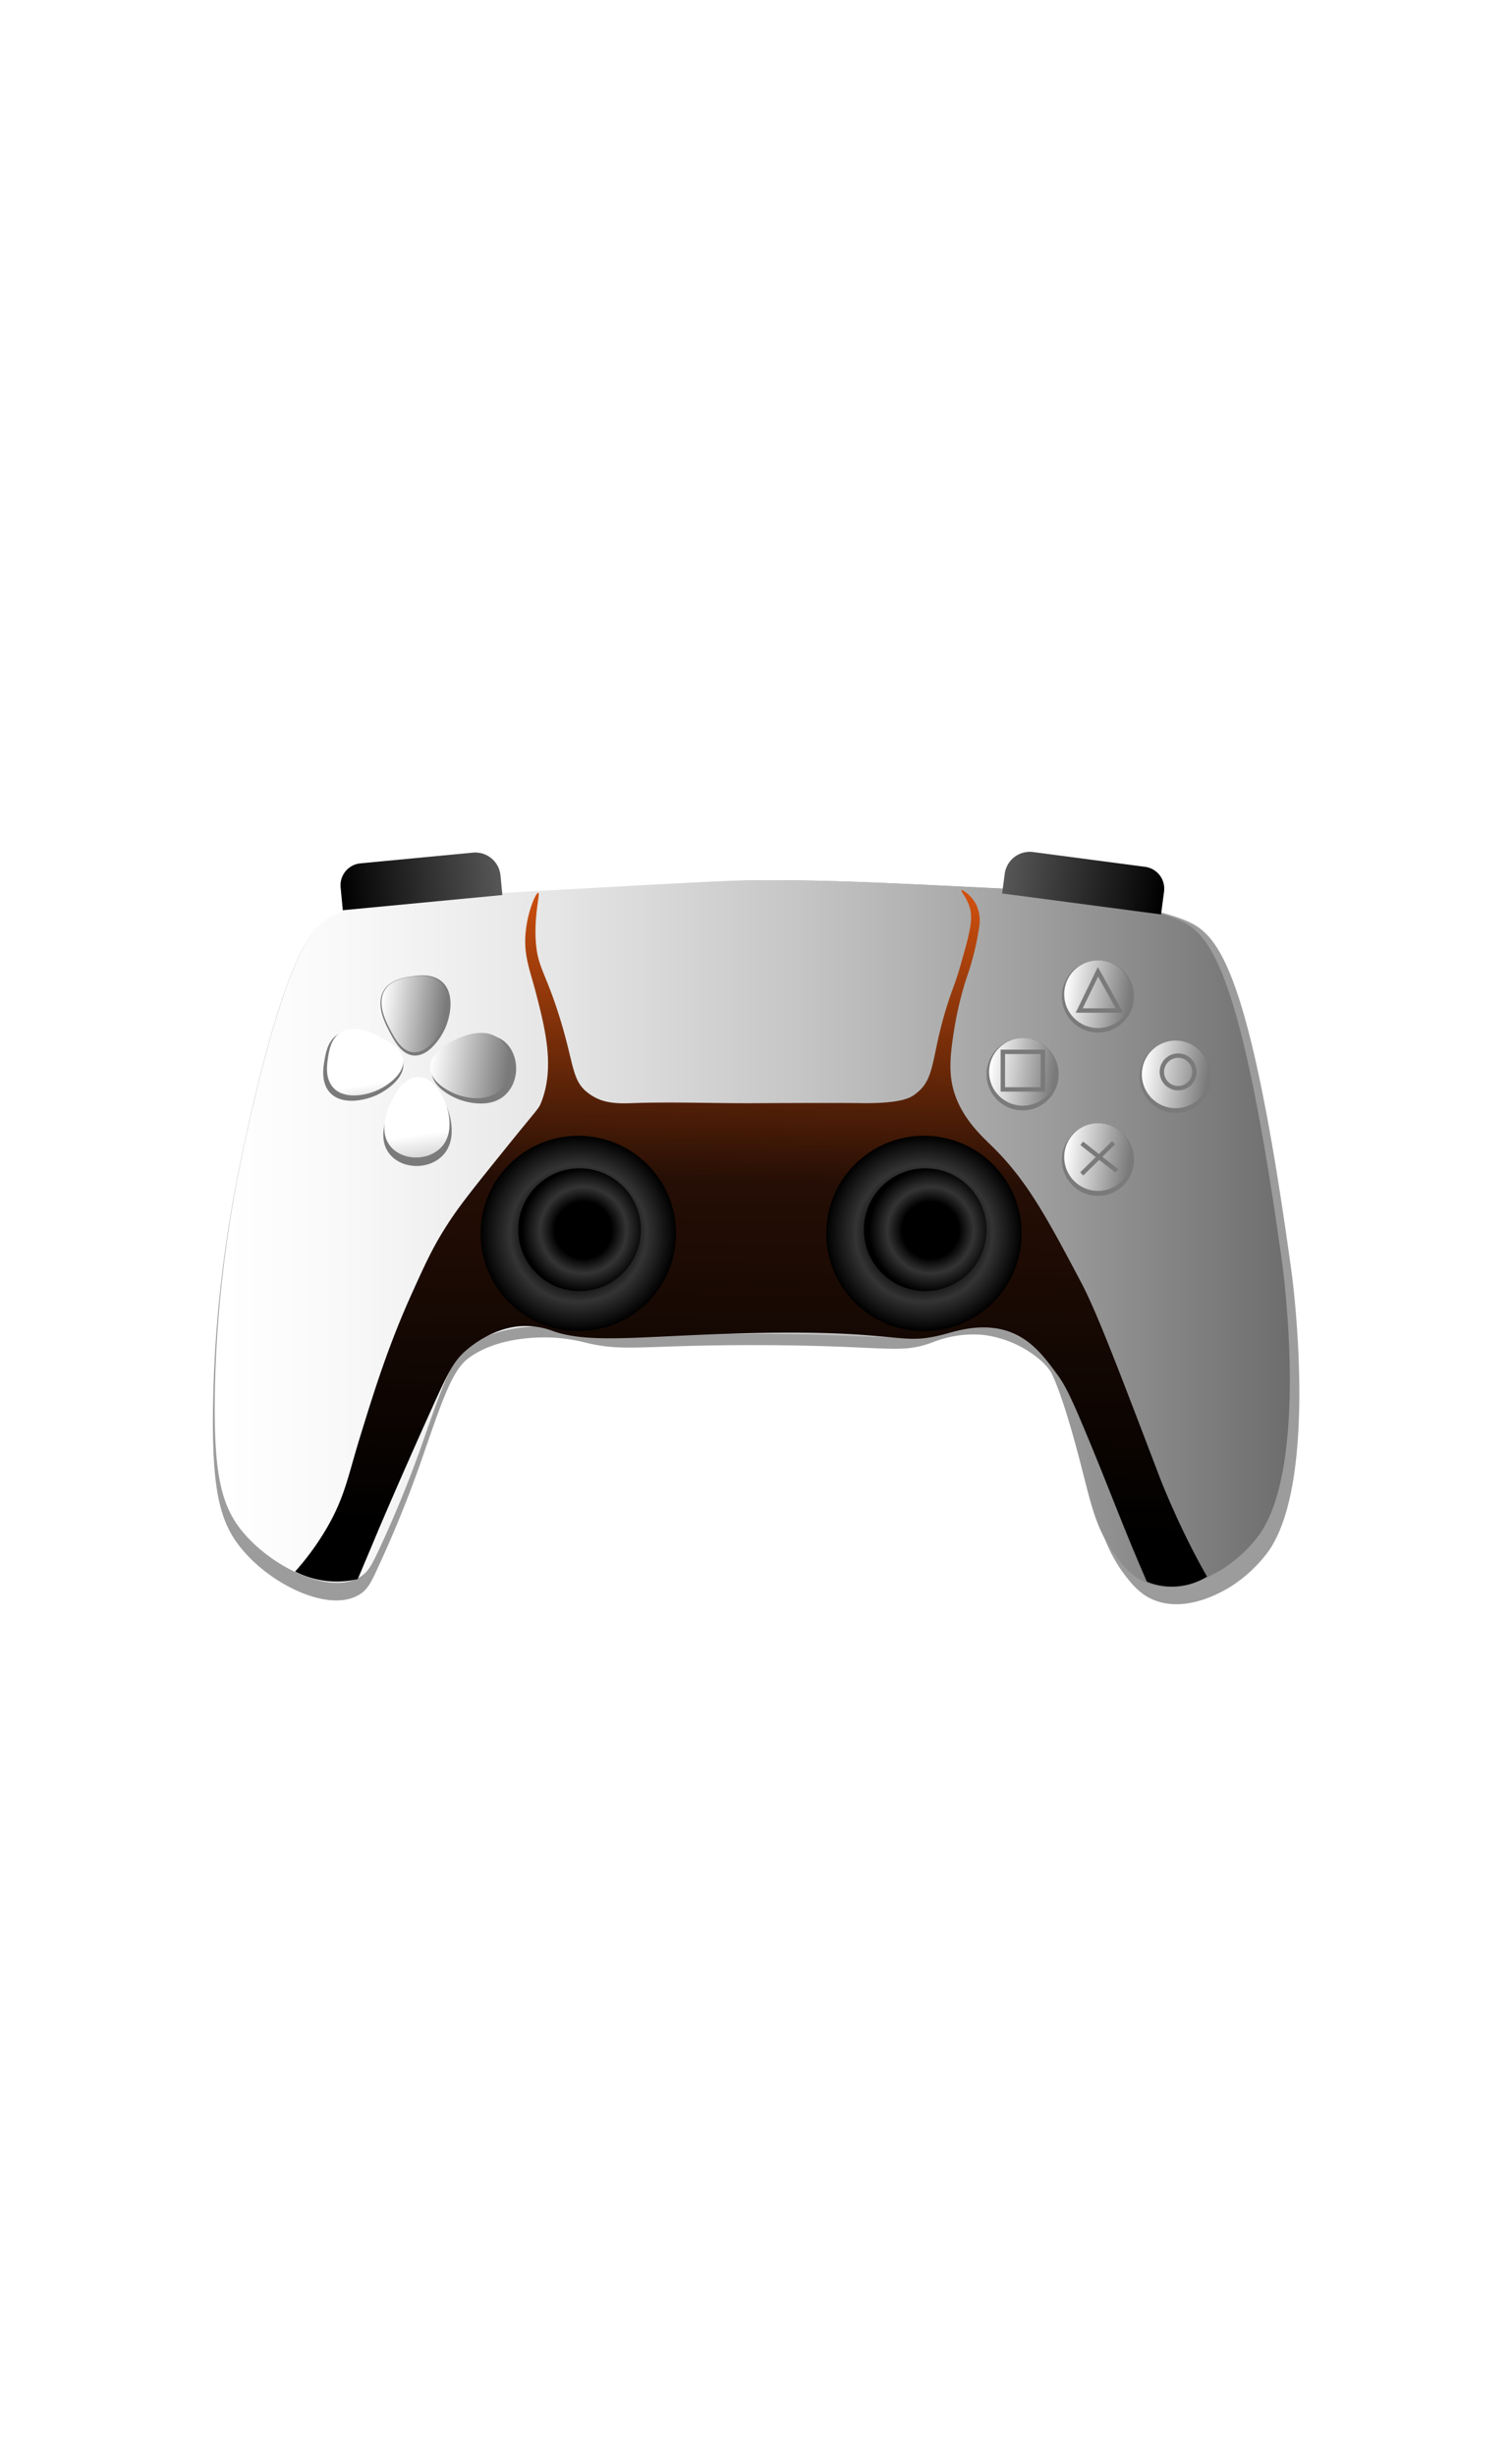 <svg id="Layer_1" data-name="Layer 1" xmlns="http://www.w3.org/2000/svg" xmlns:xlink="http://www.w3.org/1999/xlink" width="516" height="838" viewBox="0 0 516 838"><defs><style>.cls-1{opacity:0.39;filter:url(#AI_GaussianBlur_7);}.cls-2{fill:url(#linear-gradient);}.cls-3{fill:url(#linear-gradient-2);}.cls-4{fill:url(#linear-gradient-3);}.cls-5{fill:url(#linear-gradient-4);}.cls-6{fill:#7a7a7a;}.cls-7{fill:url(#linear-gradient-5);}.cls-8{fill:url(#linear-gradient-6);}.cls-9{fill:url(#linear-gradient-7);}.cls-10{fill:url(#linear-gradient-8);}.cls-11{fill:url(#linear-gradient-9);}.cls-12{fill:url(#linear-gradient-10);}.cls-13{fill:url(#linear-gradient-11);}.cls-14{fill:url(#linear-gradient-12);}.cls-15{fill:none;stroke:#7a7a7a;stroke-miterlimit:10;stroke-width:1.5px;}.cls-16{fill:url(#radial-gradient);}.cls-17{fill:url(#radial-gradient-2);}.cls-18{fill:url(#radial-gradient-3);}.cls-19{fill:url(#radial-gradient-4);}</style><filter id="AI_GaussianBlur_7" name="AI_GaussianBlur_7"><feGaussianBlur stdDeviation="7"/></filter><linearGradient id="linear-gradient" x1="73.34" y1="420.8" x2="440.12" y2="420.8" gradientUnits="userSpaceOnUse"><stop offset="0.01" stop-color="#fff"/><stop offset="0.13" stop-color="#f8f8f8"/><stop offset="0.32" stop-color="#e5e5e5"/><stop offset="0.54" stop-color="#c6c6c6"/><stop offset="0.78" stop-color="#9b9b9b"/><stop offset="1" stop-color="#6d6d6d"/></linearGradient><linearGradient id="linear-gradient-2" x1="256.58" y1="523.48" x2="262.07" y2="215.4" gradientUnits="userSpaceOnUse"><stop offset="0"/><stop offset="0.39" stop-color="#250e05"/><stop offset="0.8" stop-color="#ff6210"/></linearGradient><linearGradient id="linear-gradient-3" x1="-476.08" y1="174.8" x2="-421.38" y2="174.8" gradientTransform="translate(592.24 125.54)" gradientUnits="userSpaceOnUse"><stop offset="0"/><stop offset="1" stop-color="#575757"/></linearGradient><linearGradient id="linear-gradient-4" x1="1665.01" y1="413.79" x2="1719.72" y2="413.79" gradientTransform="matrix(1, 0, 0, -1, -1322.25, 714.58)" xlink:href="#linear-gradient-3"/><linearGradient id="linear-gradient-5" x1="360.52" y1="367.24" x2="337.64" y2="364.22" gradientUnits="userSpaceOnUse"><stop offset="0.03" stop-color="#7a7a7a"/><stop offset="1" stop-color="#fff"/></linearGradient><linearGradient id="linear-gradient-6" x1="386.16" y1="396.3" x2="363.28" y2="393.28" xlink:href="#linear-gradient-5"/><linearGradient id="linear-gradient-7" x1="386.16" y1="340.74" x2="363.28" y2="337.72" xlink:href="#linear-gradient-5"/><linearGradient id="linear-gradient-8" x1="412.66" y1="368.09" x2="389.78" y2="365.07" xlink:href="#linear-gradient-5"/><linearGradient id="linear-gradient-9" x1="152.44" y1="347.29" x2="129.82" y2="344.31" xlink:href="#linear-gradient-5"/><linearGradient id="linear-gradient-10" x1="174.18" y1="364.99" x2="147.12" y2="361.42" xlink:href="#linear-gradient-5"/><linearGradient id="linear-gradient-11" x1="7469.85" y1="-7030.21" x2="7447.23" y2="-7033.2" gradientTransform="matrix(0.01, 1, 1, -0.01, 7099.34, -7149.7)" xlink:href="#linear-gradient-5"/><linearGradient id="linear-gradient-12" x1="7491.59" y1="-7012.51" x2="7464.53" y2="-7016.08" gradientTransform="matrix(0.01, 1, 1, -0.01, 7099.34, -7149.7)" xlink:href="#linear-gradient-5"/><radialGradient id="radial-gradient" cx="315.31" cy="420.86" r="33.34" gradientUnits="userSpaceOnUse"><stop offset="0.46"/><stop offset="0.7" stop-color="#343434"/><stop offset="1"/></radialGradient><radialGradient id="radial-gradient-2" cx="381.61" cy="36.51" r="19.66" gradientTransform="translate(-90.75 380.68) scale(1.07 1.07)" xlink:href="#radial-gradient"/><radialGradient id="radial-gradient-3" cx="197.36" cy="420.86" r="33.34" xlink:href="#radial-gradient"/><radialGradient id="radial-gradient-4" cx="270.87" cy="36.51" r="19.66" gradientTransform="translate(-90.75 380.68) scale(1.07 1.07)" xlink:href="#radial-gradient"/></defs><g class="cls-1"><path d="M110.74,314.39c-4.25,3.24-12.82,11-25.92,69.22C79,409.67,73.48,440.18,72.73,478.24c-.59,29.83,2.2,40.93,9.5,49.94,10.28,12.69,30.39,22.32,40.6,15.77,2.55-1.63,3.71-3.78,6-8.76A406.49,406.49,0,0,0,145.29,494c6.2-17.82,9.4-26.8,14.69-30.67,9.16-6.7,21.85-6.95,25.05-7a55,55,0,0,1,14.69,1.75c13.71,3.34,19.2.76,59.61.88,44,.13,47.33,3.23,58.74-.88a37.53,37.53,0,0,1,17.28-2.63,36.9,36.9,0,0,1,19.87,8.77c3.62,3.25,7,7.75,13,28.91,6.45,22.76,6.8,32.39,15.57,44.15,3.78,5.06,6.62,7.16,9.48,8.42,11.3,5,24-2.69,26.78-4.38a47.87,47.87,0,0,0,13-12.26c17.27-25.12,7.77-94.63,7.77-94.63-14.16-103.74-25.08-115.4-35.41-120-8.15-3.67-23.22-6.25-32.83-7.89a266.36,266.36,0,0,0-33.69-3.5c-38.57-1.92-57.86-2.88-82.07-2.63-8.17.08-33.49,1.52-83.8,4.38C137.23,306.78,119.2,307.93,110.74,314.39Z"/></g><path class="cls-2" d="M111,314c-4.21,3.17-12.69,10.71-25.65,67.53-5.79,25.43-11.22,55.19-12,92.32-.58,29.1,2.17,39.93,9.4,48.72C93,535,112.89,544.35,123,538c2.52-1.59,3.67-3.69,6-8.55a398.63,398.63,0,0,0,16.24-40.17c6.12-17.38,9.29-26.14,14.53-29.92,9.06-6.53,21.62-6.77,24.79-6.83a54.5,54.5,0,0,1,14.53,1.71c13.56,3.25,19,.73,59,.85,43.55.13,46.83,3.16,58.12-.85a37.5,37.5,0,0,1,17.09-2.57,36.67,36.67,0,0,1,19.66,8.55c3.59,3.17,6.89,7.56,12.83,28.21,6.38,22.2,6.72,31.59,15.41,43.06,3.73,4.94,6.54,7,9.37,8.22,11.18,4.87,23.74-2.63,26.5-4.27a47.11,47.11,0,0,0,12.82-12c17.09-24.5,7.7-92.31,7.7-92.31-14-101.2-24.83-112.58-35.05-117.11-8.06-3.57-23-6.09-32.48-7.69a268.91,268.91,0,0,0-33.34-3.42c-38.16-1.87-57.24-2.81-81.2-2.56-8.08.08-33.14,1.48-82.91,4.27C137.23,306.59,119.39,307.71,111,314Z"/><path class="cls-3" d="M183.68,304.61c.77.18-1.39,7.14-.85,16.24.52,8.88,3.07,10.4,7.69,24.79,5.6,17.45,4.34,22.95,10.26,27.35,3.59,2.68,7.3,3.7,14.53,3.42,13.95-.53,27.92.07,41.88,0,34.56-.17,37.61,0,37.61,0,14.11,0,16.32-2.15,17.95-3.42,7.41-5.76,4.41-14.13,12.82-36.75,1.21-3.24,1.94-5.86,3.42-11.11,2.58-9.19,3-12.7,1.71-16.24-1.08-3-2.92-4.84-2.56-5.13s3.55,1.83,5.12,5.13a13.13,13.13,0,0,1,.86,7.69,92.51,92.51,0,0,1-4.27,17.09,120.67,120.67,0,0,0-4.28,17.95c-.85,5.64-1.73,11.44-.85,17.1,1.73,11.16,9.77,18.4,13.67,22.22,12.2,11.93,18.85,24.49,30.77,47,5,9.52,12.2,28.29,26.5,65.82.7,1.84,2.16,5.47,4.28,10.26,4.64,10.53,9,18.74,12,23.93a22.83,22.83,0,0,1-12,3.42,22.48,22.48,0,0,1-8.55-1.71c-1.54-3.55-4-9.22-6.84-16.24-4.67-11.44-8.38-21.24-14.53-35.9-5.16-12.3-6.9-15.42-9.4-18.8-3.25-4.4-7.56-10.55-14.53-13.68-9.25-4.15-18.81-1.17-23.08,0-17.35,4.77-13.92-1.91-73.51,0-31.67,1-48.61,3.41-60.69-.85a26.62,26.62,0,0,0-11.11-1.71c-9.26.63-16.43,6.45-17.95,7.69-4.78,3.87-6.66,7.67-12.82,21.37-11,24.42-18,41-18,41-3,7.19-5.45,12.95-6.84,16.24a31,31,0,0,1-7.69.85,31.33,31.33,0,0,1-13.68-3.42,91.8,91.8,0,0,0,11.11-15.38c6-10.47,7.07-17.77,11.11-30.77,5-16.27,9.82-31.62,18-49.58,4.28-9.45,6.95-15.35,12-23.08,4-6.22,9.3-12.78,19.66-25.64,10.94-13.59,11.09-13.23,12-15.39,4.91-12.06,1.36-25.74-1.71-37.61-2.11-8.12-4.39-13.11-3.42-21.37C180.22,310.49,183,304.45,183.68,304.61Z"/><path class="cls-4" d="M123.67,292.65h38.55a8.64,8.64,0,0,1,8.64,8.64V308a0,0,0,0,1,0,0h-54.7a0,0,0,0,1,0,0v-7.87A7.51,7.51,0,0,1,123.67,292.65Z" transform="translate(-27.85 14.97) rotate(-5.44)"/><path class="cls-5" d="M342.76,293.09h54.7a0,0,0,0,1,0,0v6.75a8.64,8.64,0,0,1-8.64,8.64H350.27a7.51,7.51,0,0,1-7.51-7.51v-7.87a0,0,0,0,1,0,0Z" transform="translate(697.68 647.43) rotate(-172.48)"/><path class="cls-6" d="M141,360.12c-4.06-.44-6.42-4.93-8.07-8.07-1.44-2.73-5-9.47-1.8-14.35,2.22-3.4,6.52-4.09,9-4.49s7.41-1.19,10.76,1.8c4.42,3.93,2.9,11.82.9,16.14C150.25,354.42,146.11,360.67,141,360.12Z"/><path class="cls-6" d="M147.29,365.5c0-5.6,7.14-9,9-9.87,2.08-1,10.54-5,16.14,0,4.58,4.09,5,12.17.9,17-5.2,6.19-14.4,3.3-16.14,2.69C156.49,375.13,147.33,371.8,147.29,365.5Z"/><path class="cls-6" d="M137.6,362.73c-.47-4.06-5-6.38-8.13-8-2.74-1.42-9.51-4.91-14.36-1.69-3.38,2.24-4,6.55-4.42,9s-1.14,7.41,1.88,10.74c4,4.39,11.85,2.81,16.15.78C132,372,138.19,367.83,137.6,362.73Z"/><path class="cls-6" d="M143,369c-5.6,0-8.95,7.22-9.79,9.05-1,2.08-4.92,10.57.12,16.14,4.11,4.55,12.21,4.89,17,.77,6.15-5.25,3.19-14.44,2.57-16.17C152.73,378.09,149.34,369,143,369Z"/><circle class="cls-6" cx="348.99" cy="366.55" r="12.31"/><circle class="cls-6" cx="374.69" cy="395.73" r="12.31"/><circle class="cls-6" cx="374.69" cy="340" r="12.31"/><circle class="cls-6" cx="401.25" cy="367.41" r="12.31"/><circle class="cls-7" cx="349.08" cy="365.73" r="11.54"/><circle class="cls-8" cx="374.72" cy="394.79" r="11.54"/><circle class="cls-9" cx="374.72" cy="339.23" r="11.54"/><circle class="cls-10" cx="401.22" cy="366.58" r="11.54"/><path class="cls-11" d="M140.83,359c-3.87-.42-6.11-4.7-7.69-7.7-1.37-2.6-4.75-9-1.71-13.67,2.11-3.24,6.21-3.9,8.55-4.28s7.06-1.14,10.25,1.71c4.22,3.76,2.77,11.28.86,15.39C149.64,353.6,145.7,359.55,140.83,359Z"/><path class="cls-12" d="M146.82,364.16c0-5.34,6.81-8.58,8.54-9.41,2-.93,10-4.76,15.39,0,4.36,3.9,4.75,11.6.85,16.24-4.95,5.9-13.73,3.15-15.38,2.57C155.58,373.34,146.85,370.17,146.82,364.16Z"/><path class="cls-13" d="M137.59,361.52c-.45-3.87-4.74-6.08-7.75-7.64-2.62-1.34-9.07-4.67-13.69-1.6-3.22,2.13-3.85,6.23-4.21,8.58s-1.09,7.06,1.79,10.24c3.78,4.18,11.29,2.68,15.39.74C132.23,370.37,138.15,366.38,137.59,361.52Z"/><path class="cls-14" d="M142.76,367.46c-5.33,0-8.53,6.88-9.34,8.62-.92,2-4.68,10.08.12,15.39,3.92,4.33,11.64,4.66,16.25.73,5.86-5,3-13.76,2.44-15.41C152,376.16,148.77,367.45,142.76,367.46Z"/><circle class="cls-15" cx="402.07" cy="365.73" r="5.56"/><line class="cls-15" x1="369.16" y1="390.09" x2="381.13" y2="399.49"/><line class="cls-15" x1="380.05" y1="389.9" x2="369.16" y2="400.54"/><rect class="cls-15" x="342.24" y="358.89" width="13.68" height="12.82"/><polygon class="cls-15" points="368.31 344.79 374.72 331.57 382.04 344.79 368.31 344.79"/><circle class="cls-16" cx="315.31" cy="420.86" r="33.34"/><circle class="cls-17" cx="315.74" cy="419.58" r="20.94"/><circle class="cls-18" cx="197.36" cy="420.86" r="33.34"/><circle class="cls-19" cx="197.78" cy="419.58" r="20.94"/></svg>